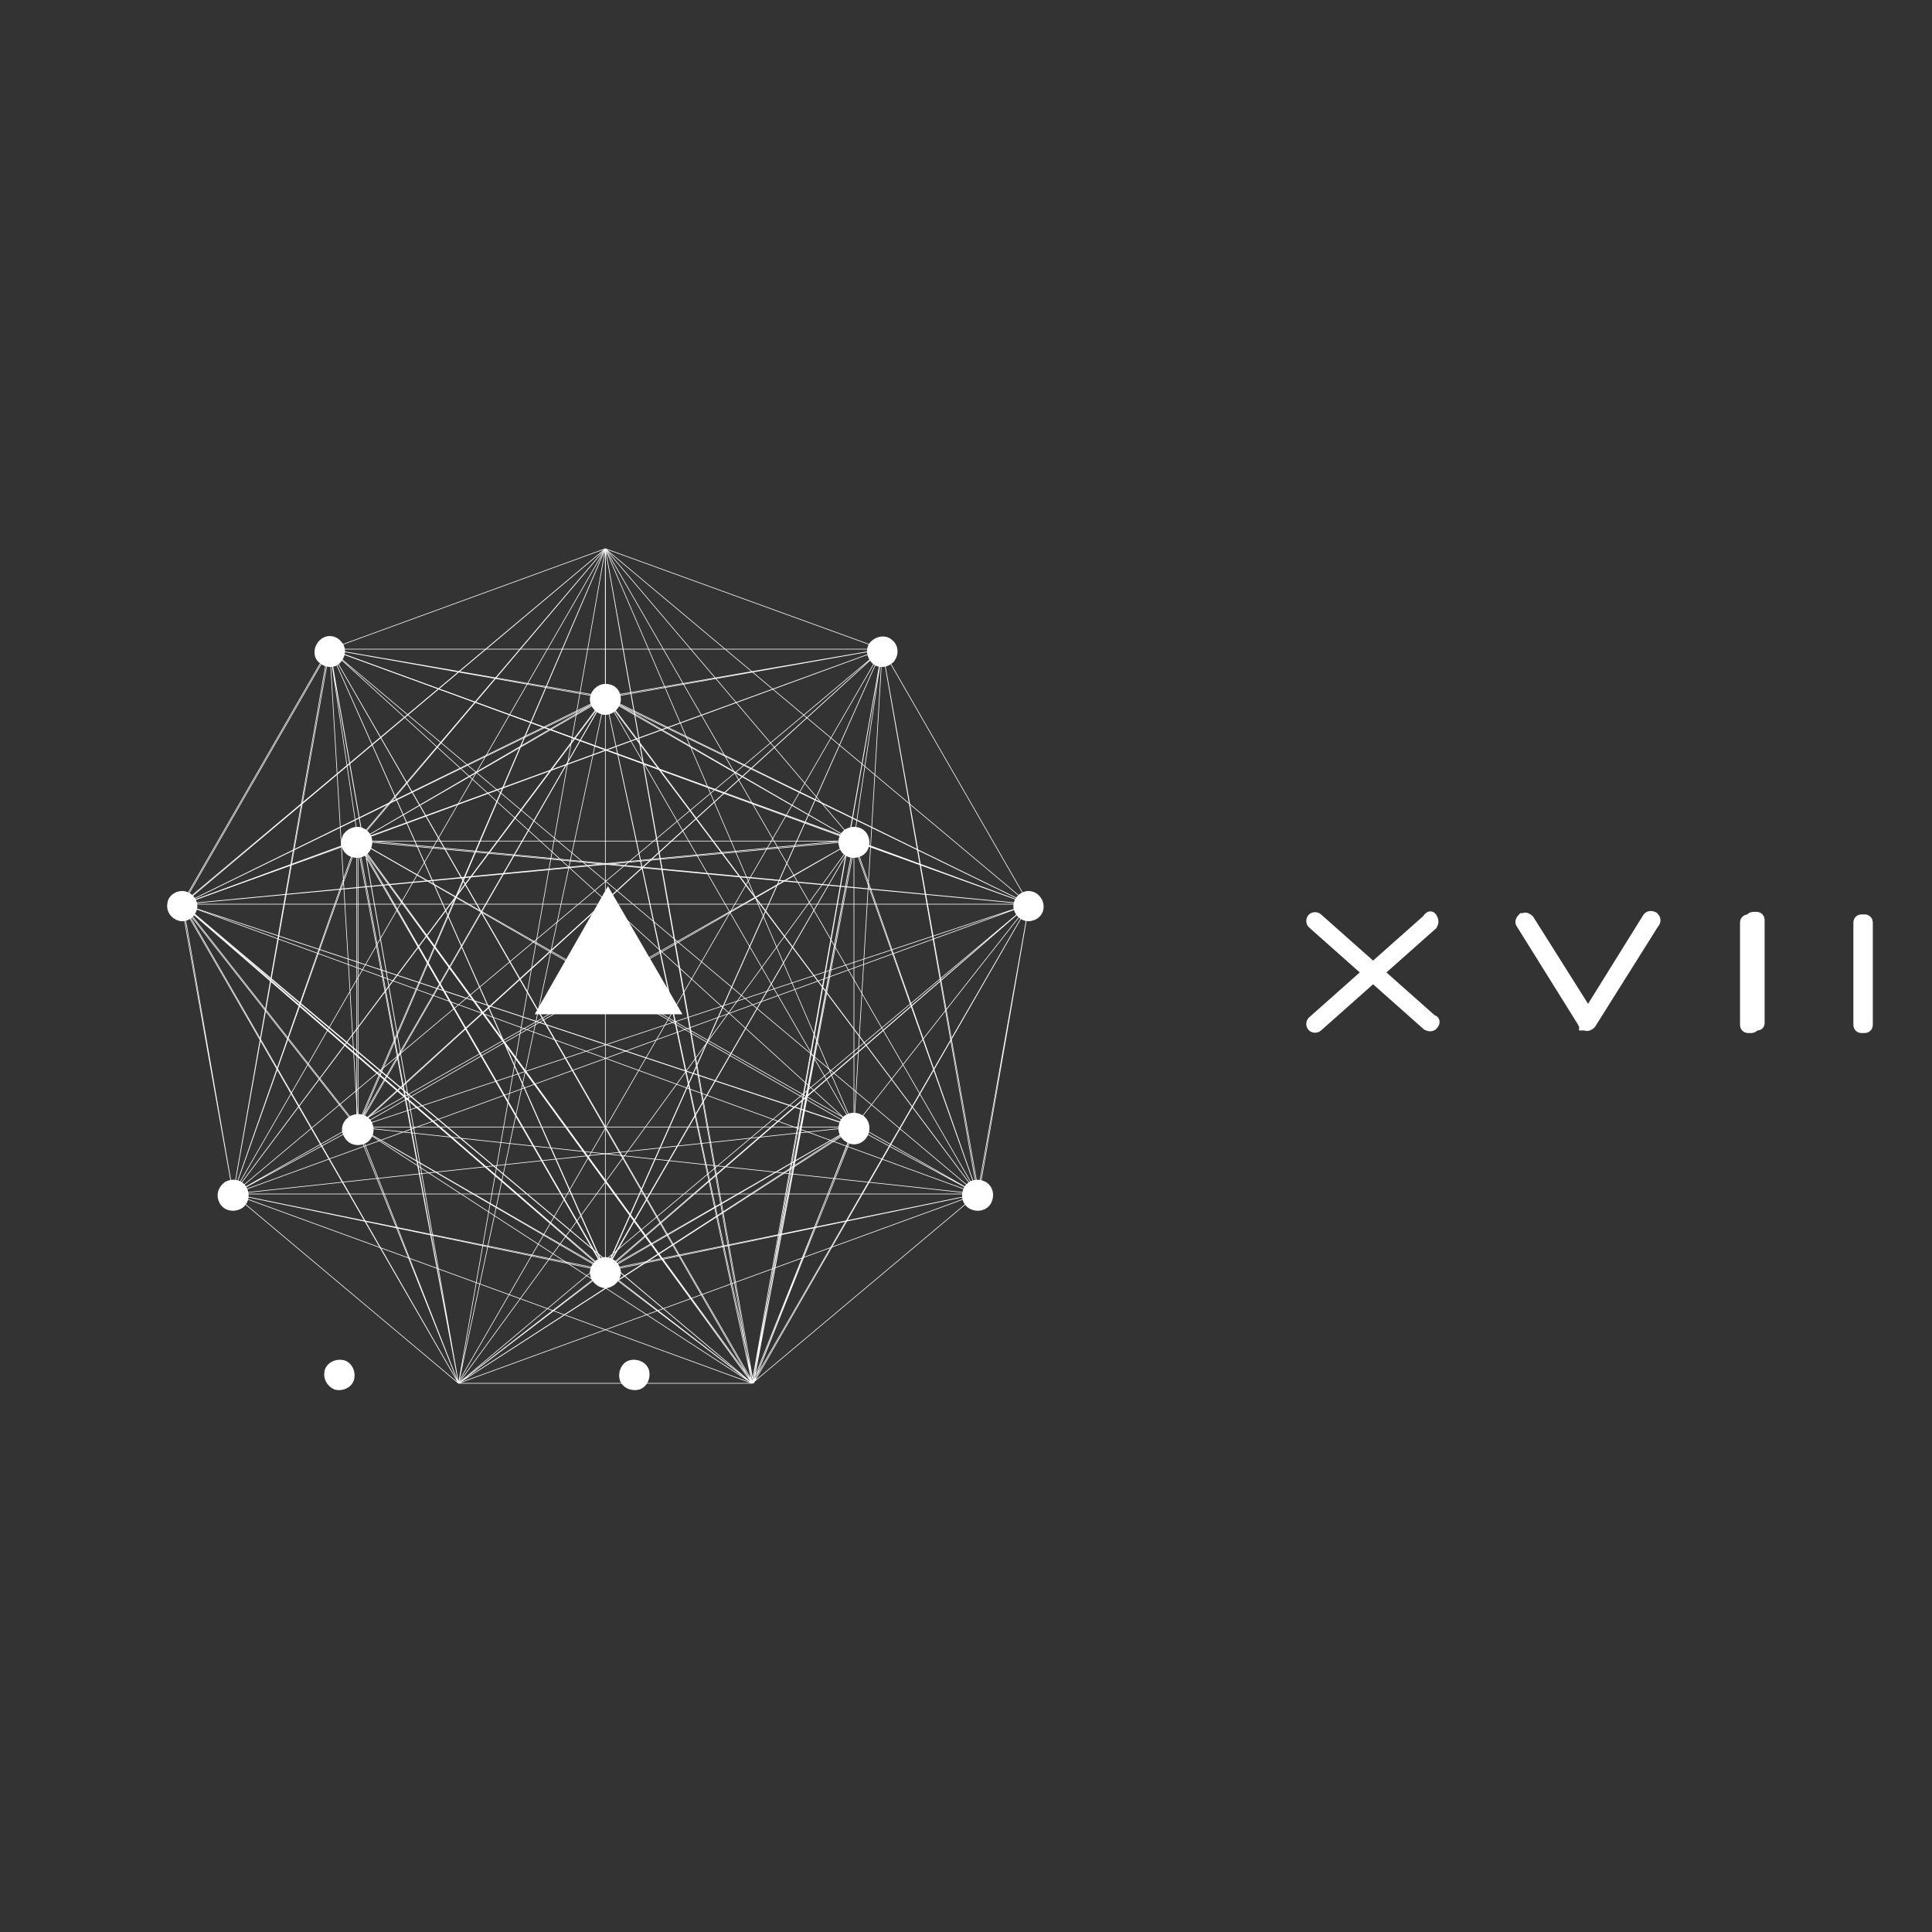 <?xml version="1.0" encoding="utf-8"?>
<!-- Generator: Adobe Illustrator 22.1.0, SVG Export Plug-In . SVG Version: 6.00 Build 0)  -->
<svg version="1.1" id="Layer_1" xmlns="http://www.w3.org/2000/svg" xmlns:xlink="http://www.w3.org/1999/xlink" x="0px" y="0px"
	 viewBox="0 0 150 150" style="enable-background:new 0 0 150 150;" xml:space="preserve">
<rect x="0" y="0" width="150" height="150" fill="#333333" stroke="none"/>
<style type="text/css">
	.st0{fill:#FFFFFF;}
	.st1{fill:none;stroke:#FFFFFF;stroke-width:0.81;stroke-miterlimit:10;}
	.st2{fill:none;stroke:#FFFFFF;stroke-width:9.800000e-02;stroke-miterlimit:10;}
	.st3{fill:none;stroke:#FFFFFF;stroke-width:4.900000e-02;stroke-miterlimit:10;}
</style>
<path class="st0" d="M25.6,106.5c0.1-0.4,0.6-0.6,1-0.5c0.4,0.1,0.6,0.6,0.5,1c-0.1,0.4-0.6,0.6-1,0.5
	C25.7,107.3,25.5,106.9,25.6,106.5"/>
<path class="st1" d="M25.6,106.5c0.1-0.4,0.6-0.6,1-0.5c0.4,0.1,0.6,0.6,0.5,1c-0.1,0.4-0.6,0.6-1,0.5
	C25.7,107.3,25.5,106.9,25.6,106.5z"/>
<path class="st0" d="M48.5,107c-0.1-0.4,0.1-0.9,0.5-1c0.4-0.1,0.9,0.1,1,0.5c0.1,0.4-0.1,0.9-0.5,1C49.1,107.6,48.6,107.4,48.5,107
	"/>
<path class="st1" d="M48.5,107c-0.1-0.4,0.1-0.9,0.5-1c0.4-0.1,0.9,0.1,1,0.5c0.1,0.4-0.1,0.9-0.5,1C49.1,107.6,48.6,107.4,48.5,107
	z"/>
<g>
	<path class="st0" d="M47.8,54.3c0,0.4-0.4,0.8-0.8,0.8c-0.4,0-0.8-0.4-0.8-0.8c0-0.4,0.4-0.8,0.8-0.8
		C47.5,53.5,47.8,53.8,47.8,54.3"/>
	<path class="st1" d="M47.8,54.3c0,0.4-0.4,0.8-0.8,0.8c-0.4,0-0.8-0.4-0.8-0.8c0-0.4,0.4-0.8,0.8-0.8
		C47.5,53.5,47.8,53.8,47.8,54.3z"/>
	<path class="st0" d="M28.1,64.7c0.4,0.2,0.5,0.7,0.3,1.1c-0.2,0.4-0.7,0.5-1.1,0.3c-0.4-0.2-0.5-0.7-0.3-1.1
		C27.3,64.6,27.8,64.5,28.1,64.7"/>
	<path class="st1" d="M28.1,64.7c0.4,0.2,0.5,0.7,0.3,1.1c-0.2,0.4-0.7,0.5-1.1,0.3c-0.4-0.2-0.5-0.7-0.3-1.1
		C27.3,64.6,27.8,64.5,28.1,64.7z"/>
	<path class="st0" d="M27.4,87c0.4-0.2,0.9-0.1,1.1,0.3c0.2,0.4,0.1,0.9-0.3,1.1c-0.4,0.2-0.9,0.1-1.1-0.3
		C26.8,87.7,27,87.2,27.4,87"/>
	<path class="st1" d="M27.4,87c0.4-0.2,0.9-0.1,1.1,0.3c0.2,0.4,0.1,0.9-0.3,1.1c-0.4,0.2-0.9,0.1-1.1-0.3
		C26.8,87.7,27,87.2,27.4,87z"/>
	<path class="st0" d="M46.2,98.8c0-0.4,0.4-0.8,0.8-0.8c0.4,0,0.8,0.4,0.8,0.8c0,0.4-0.4,0.8-0.8,0.8C46.6,99.6,46.2,99.2,46.2,98.8
		"/>
	<path class="st1" d="M46.2,98.8c0-0.4,0.4-0.8,0.8-0.8c0.4,0,0.8,0.4,0.8,0.8c0,0.4-0.4,0.8-0.8,0.8C46.6,99.6,46.2,99.2,46.2,98.8
		z"/>
	<path class="st0" d="M65.9,88.3c-0.4-0.2-0.5-0.7-0.3-1.1c0.2-0.4,0.7-0.5,1.1-0.3c0.4,0.2,0.5,0.7,0.3,1.1
		C66.8,88.4,66.3,88.6,65.9,88.3"/>
	<path class="st1" d="M65.9,88.3c-0.4-0.2-0.5-0.7-0.3-1.1c0.2-0.4,0.7-0.5,1.1-0.3c0.4,0.2,0.5,0.7,0.3,1.1
		C66.8,88.4,66.3,88.6,65.9,88.3z"/>
	<path class="st0" d="M66.7,66.1c-0.4,0.2-0.9,0.1-1.1-0.3c-0.2-0.4-0.1-0.9,0.3-1.1c0.4-0.2,0.9-0.1,1.1,0.3
		C67.2,65.4,67.1,65.9,66.7,66.1"/>
	<path class="st1" d="M66.7,66.1c-0.4,0.2-0.9,0.1-1.1-0.3c-0.2-0.4-0.1-0.9,0.3-1.1c0.4-0.2,0.9-0.1,1.1,0.3
		C67.2,65.4,67.1,65.9,66.7,66.1z"/>
	<path class="st0" d="M26.2,50.1c0.3,0.3,0.2,0.8-0.1,1.1c-0.3,0.3-0.8,0.2-1.1-0.1c-0.3-0.3-0.2-0.8,0.1-1.1
		C25.4,49.7,25.9,49.7,26.2,50.1"/>
	<path class="st1" d="M26.2,50.1c0.3,0.3,0.2,0.8-0.1,1.1c-0.3,0.3-0.8,0.2-1.1-0.1c-0.3-0.3-0.2-0.8,0.1-1.1
		C25.4,49.7,25.9,49.7,26.2,50.1z"/>
	<path class="st0" d="M14.3,69.6c0.4,0.1,0.7,0.5,0.6,0.9c-0.1,0.4-0.5,0.7-0.9,0.6c-0.4-0.1-0.7-0.5-0.6-0.9
		C13.4,69.8,13.9,69.5,14.3,69.6"/>
	<path class="st1" d="M14.3,69.6c0.4,0.1,0.7,0.5,0.6,0.9c-0.1,0.4-0.5,0.7-0.9,0.6c-0.4-0.1-0.7-0.5-0.6-0.9
		C13.4,69.8,13.9,69.5,14.3,69.6z"/>
	<path class="st0" d="M17.7,92.1c0.4-0.2,0.9-0.1,1.1,0.3c0.2,0.4,0.1,0.9-0.3,1.1c-0.4,0.2-0.9,0.1-1.1-0.3
		C17.2,92.8,17.3,92.4,17.7,92.1"/>
	<path class="st1" d="M17.7,92.1c0.4-0.2,0.9-0.1,1.1,0.3c0.2,0.4,0.1,0.9-0.3,1.1c-0.4,0.2-0.9,0.1-1.1-0.3
		C17.2,92.8,17.3,92.4,17.7,92.1z"/>
	<path class="st0" d="M75.5,93.5c-0.4-0.2-0.5-0.7-0.3-1.1c0.2-0.4,0.7-0.5,1.1-0.3c0.4,0.2,0.5,0.7,0.3,1.1
		C76.4,93.6,75.9,93.7,75.5,93.5"/>
	<path class="st1" d="M75.5,93.5c-0.4-0.2-0.5-0.7-0.3-1.1c0.2-0.4,0.7-0.5,1.1-0.3c0.4,0.2,0.5,0.7,0.3,1.1
		C76.4,93.6,75.9,93.7,75.5,93.5z"/>
	<path class="st0" d="M80,71.1c-0.4,0.1-0.8-0.2-0.9-0.6c-0.1-0.4,0.2-0.8,0.6-0.9c0.4-0.1,0.8,0.2,0.9,0.6
		C80.7,70.6,80.5,71,80,71.1"/>
	<path class="st1" d="M80,71.1c-0.4,0.1-0.8-0.2-0.9-0.6c-0.1-0.4,0.2-0.8,0.6-0.9c0.4-0.1,0.8,0.2,0.9,0.6
		C80.7,70.6,80.5,71,80,71.1z"/>
	<path class="st0" d="M69.1,51.1c-0.3,0.3-0.8,0.4-1.1,0.1c-0.3-0.3-0.4-0.8-0.1-1.1c0.3-0.3,0.8-0.4,1.1-0.1
		C69.3,50.2,69.4,50.7,69.1,51.1"/>
	<path class="st1" d="M69.1,51.1c-0.3,0.3-0.8,0.4-1.1,0.1c-0.3-0.3-0.4-0.8-0.1-1.1c0.3-0.3,0.8-0.4,1.1-0.1
		C69.3,50.2,69.4,50.7,69.1,51.1z"/>
	<polygon class="st0" points="47.2,68.9 41.6,78.7 52.9,78.7 	"/>
	<polygon class="st2" points="47.2,68.9 41.6,78.7 52.9,78.7 	"/>
	<path class="st3" d="M58.4,107.4L27.7,65.3 M58.4,107.4L27.8,65.3 M58.4,107.4L27.8,87.5 M58.4,107.4L27.8,87.5 M58.4,107.4
		L47,98.7 M58.4,107.4L47,98.6 M58.4,107.4L25.6,50.4 M58.4,107.4L25.6,50.4 M58.4,107.4L14.1,70.2 M58.4,107.4L14.2,70.2
		 M58.4,107.4L18.1,92.7 M58.4,107.4L18.1,92.7 M58.4,107.4H35.6 M58.4,107.4l-22.8,0 M58.5,107.4L47,42.6 M58.5,107.4L47,42.6
		 M58.5,107.4L47,54.1 M58.5,107.4L47,54.1 M58.5,107.4l7.9-19.8 M58.5,107.4l7.8-19.9 M58.5,107.4l7.9-42.1 M58.5,107.4l7.8-42.1
		 M58.5,107.4L27.7,65.3 M58.5,107.4L27.8,65.3 M58.4,107.4L27.8,87.5 M58.4,107.4L27.8,87.5 M58.4,107.4L47,98.7 M58.4,107.4
		L47,98.6 M58.5,107.4L25.6,50.4 M58.5,107.4L25.6,50.4 M58.4,107.4L14.1,70.2 M58.4,107.4L14.2,70.2 M58.4,107.4L18.1,92.7
		 M58.4,107.4L18.1,92.7 M58.4,107.4l-22.8,0 M58.4,107.4H35.6 M58.4,107.4L47,42.6 M58.4,107.4L47,42.6 M58.4,107.4L47,54.1
		 M58.4,107.4L47,54.1 M58.4,107.4l7.9-19.8 M58.4,107.4l7.9-19.8 M58.4,107.4l7.9-42.1 M58.4,107.4l7.9-42.1 M75.9,92.7L27.8,65.3
		 M75.9,92.7L27.8,65.3 M75.9,92.7l-48.2-5.2 M75.9,92.7l-48.2-5.2 M75.9,92.7l-28.9,6 M75.9,92.7L47,98.6 M75.9,92.7l-9.6-5.2
		 M75.9,92.7l-9.6-5.2 M75.9,92.7L14.2,70.2 M75.9,92.7L14.2,70.2 M75.9,92.7H18.1 M75.9,92.7l-57.8,0 M75.9,92.7l-40.3,14.7
		 M75.9,92.7l-40.3,14.7 M75.9,92.7l-17.5,14.7 M75.9,92.7l-17.5,14.7 M75.9,92.7L47,42.6 M75.9,92.7L47,42.6 M75.9,92.7L47,54.1
		 M75.9,92.7L47,54.2 M75.9,92.7l-9.6-27.4 M75.9,92.7l-9.7-27.4 M75.9,92.7L25.6,50.4 M75.9,92.7L25.6,50.4 M75.9,92.7L27.8,65.3
		 M75.9,92.7L27.8,65.3 M75.9,92.7l-48.2-5.2 M75.9,92.7l-48.2-5.2 M75.9,92.7l-28.9,6 M75.9,92.7l-28.9,6 M75.9,92.7l-9.6-5.2
		 M75.9,92.7l-9.6-5.2 M75.9,92.7L14.2,70.2 M75.9,92.7L14.2,70.2 M75.9,92.7l-57.8,0 M75.9,92.7H18.1 M75.9,92.7l-40.3,14.7
		 M75.9,92.7l-40.3,14.7 M75.9,92.7l-17.5,14.7 M75.9,92.7l-17.5,14.7 M75.9,92.7L47,42.6 M75.9,92.7L47,42.6 M75.9,92.7L47,54.1
		 M75.9,92.7L47,54.2 M75.9,92.7l-9.6-27.4 M75.9,92.7l-9.6-27.4 M75.9,92.7L25.6,50.4 M75.9,92.7L25.6,50.4 M79.9,70.2L27.8,87.5
		 M79.9,70.2L27.8,87.5 M79.9,70.2L47,98.7 M79.9,70.2L47,98.6 M79.9,70.2L66.3,87.5 M79.9,70.2L66.3,87.5 M79.9,70.2L18.1,92.7
		 M79.9,70.2L18.1,92.7 M79.9,70.2l-44.3,37.2 M79.9,70.2l-44.3,37.2 M79.9,70.2l-21.5,37.2 M79.9,70.2l-21.5,37.2 M79.9,70.2
		l-4,22.5 M79.9,70.2l-4,22.5 M79.9,70.2L47,42.6 M79.9,70.2L47,42.6 M79.9,70.2L47,54.1 M79.9,70.2L47,54.2 M79.9,70.2l-52.1-4.9
		 M79.9,70.2l-52.1-4.9 M79.9,70.2l-13.6-4.9 M79.9,70.2l-13.6-4.9 M79.9,70.2L25.6,50.4 M79.9,70.2L25.6,50.4 M79.9,70.2H14.2
		 M79.9,70.2l-65.7,0 M79.9,70.2L27.8,87.5 M79.9,70.2L27.8,87.5 M79.9,70.2L47,98.7 M79.9,70.2L47,98.6 M79.9,70.2L66.3,87.5
		 M79.9,70.2L66.3,87.5 M79.9,70.2L18.1,92.7 M79.9,70.2L18.1,92.7 M79.9,70.2l-44.3,37.2 M79.9,70.2l-44.3,37.2 M79.9,70.2
		l-21.4,37.2 M79.9,70.2l-21.5,37.2 M79.9,70.2l-3.9,22.5 M79.9,70.2l-4,22.5 M79.9,70.2L47,42.6 M79.9,70.2L47,42.6 M79.9,70.2
		L47,54.1 M79.9,70.2L47,54.2 M79.9,70.2l-52.1-5 M79.9,70.2l-52.1-4.9 M79.9,70.2l-13.6-5 M79.9,70.2l-13.6-4.9 M79.9,70.2
		L25.6,50.4 M79.9,70.2L25.6,50.4 M79.9,70.2l-65.7,0 M79.9,70.2H14.2 M68.5,50.4L47,98.7 M68.5,50.4L47,98.6 M68.5,50.4l-2.2,37.1
		 M68.5,50.4l-2.2,37.1 M68.5,50.4l-2.2,14.8 M68.5,50.4l-2.2,14.8 M68.5,50.4l-32.9,56.9 M68.5,50.4l-32.9,56.9 M68.5,50.4
		l-10,56.9 M68.5,50.4l-10.1,56.9 M68.5,50.4l7.5,42.3 M68.5,50.4l7.4,42.3 M68.5,50.4l11.4,19.8 M68.5,50.4l11.4,19.8 M68.5,50.4
		L47,42.6 M68.5,50.4L47,42.6 M68.5,50.4L47,54.1 M68.5,50.4L47,54.2 M68.5,50.4L27.8,65.3 M68.5,50.4L27.8,65.3 M68.5,50.4
		L27.7,87.5 M68.5,50.4L27.8,87.5 M68.5,50.4H25.6 M68.5,50.4l-42.9,0 M68.5,50.4L14.2,70.2 M68.5,50.4L14.2,70.2 M68.5,50.4
		L18.1,92.7 M68.5,50.4L18.1,92.7 M68.5,50.4L47,98.7 M68.5,50.4L47,98.6 M68.5,50.4l-2.2,37.1 M68.5,50.4l-2.2,37.1 M68.5,50.4
		l-2.2,14.8 M68.5,50.4l-2.2,14.8 M68.5,50.4l-32.9,56.9 M68.5,50.4l-32.9,56.9 M68.5,50.4l-10,56.9 M68.5,50.4l-10,56.9 M68.5,50.4
		l7.5,42.3 M68.5,50.4l7.5,42.3 M68.5,50.4l11.4,19.8 M68.5,50.4l11.4,19.8 M68.5,50.4L47,42.6 M68.5,50.4L47,42.6 M68.5,50.4
		L47,54.1 M68.5,50.4L47,54.2 M68.5,50.4L27.8,65.3 M68.5,50.4L27.8,65.3 M68.5,50.4L27.7,87.5 M68.5,50.4L27.8,87.5 M68.5,50.4
		l-42.9,0 M68.5,50.4H25.6 M68.5,50.4L14.2,70.2 M68.5,50.4L14.2,70.2 M68.5,50.4L18.1,92.7 M68.5,50.4L18.1,92.7"/>
	<path class="st3" d="M27.8,87.5L47,54.1 M27.8,87.5L47,54.1 M27.8,87.5l0-22.3 M27.8,87.5V65.3 M47,98.7v-56 M47,98.7V54.1
		 M47,98.7L27.7,65.3 M47,98.7L27.8,65.3 M47,98.7L27.8,87.5 M47,98.7L27.8,87.5 M47,98.7l0-56 M47,98.7v-56 M47,98.7l0-44.5
		 M47,98.7V54.1 M47,98.6L27.7,65.3 M47,98.6L27.8,65.3 M47,98.6L27.8,87.5 M47,98.6L27.8,87.5 M47,98.7l0-56 M47,98.7l0-44.5
		 M66.3,87.5L27.8,65.3 M66.3,87.5H27.8 M66.3,87.5l-38.5,0 M66.3,87.5L47,98.7 M66.3,87.5L47,98.6 M66.3,87.5L47,42.6 M66.3,87.5
		L47,42.6 M66.3,87.5L47,54.1 M66.3,87.5L47,54.1 M66.3,87.5L27.8,65.3 M66.3,87.5L27.8,65.3 M66.3,87.5l-38.5,0 M66.3,87.5H27.8
		 M66.3,87.5L47,98.7 M66.3,87.5L47,98.6 M66.3,87.5L47,42.6 M66.3,87.5L47,42.6 M66.3,87.5L47,54.1 M66.3,87.5L47,54.1 M66.3,87.5
		L27.8,65.3 M66.3,65.3L27.8,87.5 M66.3,65.3L47,98.7 M66.3,65.3L47,98.6 M66.3,65.3v22.3 M66.3,65.3l0,22.3 M66.3,65.3L47,42.6
		 M66.3,65.3L47,42.6 M66.3,65.3L47,54.1 M66.3,65.3L47,54.2 M66.3,65.3H27.8 M66.3,65.3l-38.5,0 M66.3,65.3L27.8,87.5 M66.3,65.3
		L27.8,87.5 M66.3,65.3L47,98.7 M66.3,65.3L47,98.6 M66.3,65.3l0,22.3 M66.3,65.3v22.3 M66.3,65.3L47,42.6 M66.3,65.3L47,42.6
		 M66.3,65.3L47,54.1 M66.3,65.3L47,54.2 M66.3,65.3l-38.5,0 M66.3,65.3H27.8 M66.3,65.3L27.8,87.5 M25.6,50.4L47,42.6 M25.6,50.4
		L47,42.6 M25.6,50.4L47,54.1 M25.6,50.4L47,54.2 M25.6,50.4l40.7,37.1 M25.6,50.4l40.7,37.1 M25.6,50.4l40.7,14.8 M25.6,50.4
		l40.7,14.9 M25.6,50.4l2.2,14.8 M25.6,50.4l2.2,14.8 M25.6,50.4l2.2,37.1 M25.6,50.4l2.2,37.1 M25.6,50.4L47,98.7 M25.6,50.4
		L47,98.6 M25.6,50.4L47,42.6 M25.6,50.4L47,42.6 M25.6,50.4L47,54.1 M25.6,50.4L47,54.2 M25.6,50.4l40.7,37.1 M25.6,50.4l40.7,37.1
		 M25.6,50.4l40.7,14.8 M25.6,50.4l40.7,14.8 M25.6,50.4l2.2,14.8 M25.6,50.4l2.2,14.8 M25.6,50.4l2.2,37.1 M25.6,50.4l2.2,37.1
		 M25.6,50.4L47,98.7 M25.6,50.4L47,98.6 M14.1,70.2L47,42.6 M14.1,70.2L47,42.6 M14.2,70.2L47,54.1 M14.2,70.2L47,54.2 M14.2,70.2
		l13.6-4.9 M14.2,70.2l13.6-4.9 M14.2,70.2l52.1-4.9 M14.2,70.2l52.1-4.9 M14.1,70.2l11.4-19.8 M14.1,70.2l11.4-19.8 M14.1,70.2
		l13.6,17.3 M14.1,70.2l13.6,17.3 M14.1,70.2L47,98.7 M14.1,70.2L47,98.6 M14.2,70.2l52.1,17.3 M14.2,70.2l52.2,17.3 M14.2,70.2
		L47,42.6 M14.2,70.2L47,42.6 M14.2,70.2L47,54.1 M14.2,70.2L47,54.2 M14.2,70.2l13.6-5 M14.2,70.2l13.6-4.9 M14.2,70.2l52.1-5
		 M14.2,70.2l52.1-4.9 M14.2,70.2l11.4-19.8 M14.2,70.2l11.4-19.8 M14.2,70.2l13.6,17.3 M14.2,70.2l13.6,17.3 M14.2,70.2L47,98.7
		 M14.2,70.2L47,98.6 M14.2,70.2l52.1,17.3 M14.2,70.2l52.1,17.3 M18.1,92.7L47,42.6 M18.1,92.7L47,42.6 M18.1,92.7L47,54.1
		 M18.1,92.7L47,54.2 M18.1,92.7l9.6-27.4 M18.1,92.7l9.7-27.4 M18.1,92.7l7.5-42.3 M18.1,92.7l7.5-42.3 M18.1,92.7l-4-22.5
		 M18.1,92.7l-3.9-22.5 M18.1,92.7l9.6-5.2 M18.1,92.7l9.6-5.2 M18.1,92.7l28.9,6 M18.1,92.7L47,98.6 M18.1,92.7l48.2-5.2
		 M18.1,92.7l48.2-5.2 M18.1,92.7l48.2-27.4 M18.1,92.7l48.2-27.4 M18.1,92.7L47,42.6 M18.1,92.7L47,42.6 M18.1,92.7L47,54.1
		 M18.1,92.7L47,54.2 M18.1,92.7l9.6-27.4 M18.1,92.7l9.6-27.4 M18.1,92.7l7.4-42.3 M18.1,92.7l7.5-42.3 M18.1,92.7l-4-22.5
		 M18.1,92.7l-4-22.5 M18.1,92.7l9.6-5.2 M18.1,92.7l9.6-5.2 M18.1,92.7l28.9,6 M18.1,92.7l28.9,6 M18.1,92.7l48.2-5.2 M18.1,92.7
		l48.2-5.2 M18.1,92.7l48.2-27.4 M18.1,92.7l48.2-27.4 M35.6,107.4L47,42.6 M35.6,107.4L47,42.6 M35.6,107.4L47,54.1 M35.6,107.4
		L47,54.1 M35.6,107.4l-7.9-42.1 M35.6,107.4l-7.8-42.1 M35.6,107.4l-7.9-19.8 M35.6,107.4l-7.8-19.9 M35.6,107.4l-10-56.9
		 M35.6,107.4l-10-56.9 M35.6,107.4L14.1,70.2 M35.6,107.4L14.2,70.2 M35.6,107.4L18.1,92.7 M35.6,107.4L18.1,92.7 M35.6,107.4
		L47,98.7 M35.6,107.4L47,98.6 M35.6,107.4l30.7-19.8 M35.6,107.4l30.7-19.9 M35.6,107.4l30.7-42.1 M35.6,107.4l30.7-42.1
		 M35.6,107.4L47,42.6 M35.6,107.4L47,42.6 M35.6,107.4L47,54.1 M35.6,107.4L47,54.1 M35.6,107.4l-7.9-42.1 M35.6,107.4l-7.9-42.1
		 M35.6,107.4l-7.9-19.8 M35.6,107.4l-7.9-19.8 M35.6,107.4L25.6,50.4 M35.6,107.4l-10-56.9 M35.6,107.4L14.1,70.2 M35.6,107.4
		L14.2,70.2 M35.6,107.4L18.1,92.7 M35.6,107.4L18.1,92.7 M35.6,107.4L47,98.7 M35.6,107.4L47,98.6 M35.6,107.4l30.7-19.8
		 M35.6,107.4l30.7-19.8 M35.6,107.4l30.7-42.1 M35.6,107.4l30.7-42.1"/>
	<path class="st3" d="M47,54.1l0-11.5 M47,54.1l0-11.5 M47,54.1V42.6 M47,54.1V42.6 M27.7,65.3L47,42.6 M27.7,65.3L47,42.6
		 M27.8,65.3L47,54.1 M27.8,65.3L47,54.2 M27.8,65.3L47,42.6 M27.8,65.3L47,42.6 M27.8,65.3L47,54.1 M27.8,65.3L47,54.2 M27.7,87.5
		L47,42.6 M27.7,87.5L47,42.6 M27.7,87.5L47,54.1 M27.7,87.5L47,54.1 M27.7,87.5V65.3 M27.7,87.5l0-22.3 M27.8,87.5L47,42.6
		 M27.8,87.5L47,42.6"/>
	<path class="st0" d="M136.4,79.6h-0.3c-0.1,0-0.2-0.1-0.2-0.2v-8c0-0.1,0.1-0.2,0.2-0.2h0.3c0.1,0,0.2,0.1,0.2,0.2v8
		C136.6,79.5,136.6,79.6,136.4,79.6"/>
	<path class="st1" d="M136.4,79.6h-0.3c-0.1,0-0.2-0.1-0.2-0.2v-8c0-0.1,0.1-0.2,0.2-0.2h0.3c0.1,0,0.2,0.1,0.2,0.2v8
		C136.6,79.5,136.6,79.6,136.4,79.6z"/>
	<path class="st0" d="M111.3,79.5L111.3,79.5c-0.1,0.2-0.3,0.2-0.5,0.1l-8.9-7.9c-0.1-0.1-0.1-0.3,0-0.4l0,0c0.1-0.1,0.3-0.1,0.4,0
		l8.9,7.9C111.4,79.2,111.4,79.4,111.3,79.5"/>
	<path class="st1" d="M111.3,79.5L111.3,79.5c-0.1,0.2-0.3,0.2-0.5,0.1l-8.9-7.9c-0.1-0.1-0.1-0.3,0-0.4l0,0c0.1-0.1,0.3-0.1,0.4,0
		l8.9,7.9C111.4,79.2,111.4,79.4,111.3,79.5z"/>
	<path class="st0" d="M128.4,71.2L128.4,71.2c-0.2-0.1-0.4-0.1-0.5,0.1l-4.6,7.4l-4.6-7.3c-0.1-0.1-0.3-0.2-0.4-0.1l-0.1,0
		c-0.1,0.1-0.2,0.3-0.1,0.4l4.8,7.7c0,0.1,0.1,0.1,0.1,0.2l0.1,0c0.1,0.1,0.3,0,0.4-0.1l4.9-7.8C128.6,71.5,128.5,71.3,128.4,71.2"
		/>
	<path class="st1" d="M128.4,71.2L128.4,71.2c-0.2-0.1-0.4-0.1-0.5,0.1l-4.6,7.4l-4.6-7.3c-0.1-0.1-0.3-0.2-0.4-0.1l-0.1,0
		c-0.1,0.1-0.2,0.3-0.1,0.4l4.8,7.7c0,0.1,0.1,0.1,0.1,0.2l0.1,0c0.1,0.1,0.3,0,0.4-0.1l4.9-7.8C128.6,71.5,128.5,71.3,128.4,71.2z"
		/>
	<path class="st0" d="M111.2,71.3L111.2,71.3c0.1,0.2,0.1,0.3,0,0.5l-8.9,7.9c-0.1,0.1-0.3,0.1-0.4,0l0,0c-0.1-0.1-0.1-0.3,0-0.4
		l8.9-7.9C111,71.1,111.1,71.1,111.2,71.3"/>
	<path class="st1" d="M111.2,71.3L111.2,71.3c0.1,0.2,0.1,0.3,0,0.5l-8.9,7.9c-0.1,0.1-0.3,0.1-0.4,0l0,0c-0.1-0.1-0.1-0.3,0-0.4
		l8.9-7.9C111,71.1,111.1,71.1,111.2,71.3z"/>
</g>
<path class="st0" d="M136,79.8h-0.3c-0.1,0-0.2-0.1-0.2-0.2v-8c0-0.1,0.1-0.2,0.2-0.2h0.3c0.1,0,0.2,0.1,0.2,0.2v8
	C136.2,79.7,136.1,79.8,136,79.8"/>
<path class="st1" d="M136,79.8h-0.3c-0.1,0-0.2-0.1-0.2-0.2v-8c0-0.1,0.1-0.2,0.2-0.2h0.3c0.1,0,0.2,0.1,0.2,0.2v8
	C136.2,79.7,136.1,79.8,136,79.8z"/>
<path class="st0" d="M144.8,79.8h-0.3c-0.1,0-0.2-0.1-0.2-0.2v-8c0-0.1,0.1-0.2,0.2-0.2h0.3c0.1,0,0.2,0.1,0.2,0.2v8
	C145,79.7,144.9,79.8,144.8,79.8"/>
<path class="st1" d="M144.8,79.8h-0.3c-0.1,0-0.2-0.1-0.2-0.2v-8c0-0.1,0.1-0.2,0.2-0.2h0.3c0.1,0,0.2,0.1,0.2,0.2v8
	C145,79.7,144.9,79.8,144.8,79.8z"/>
</svg>
